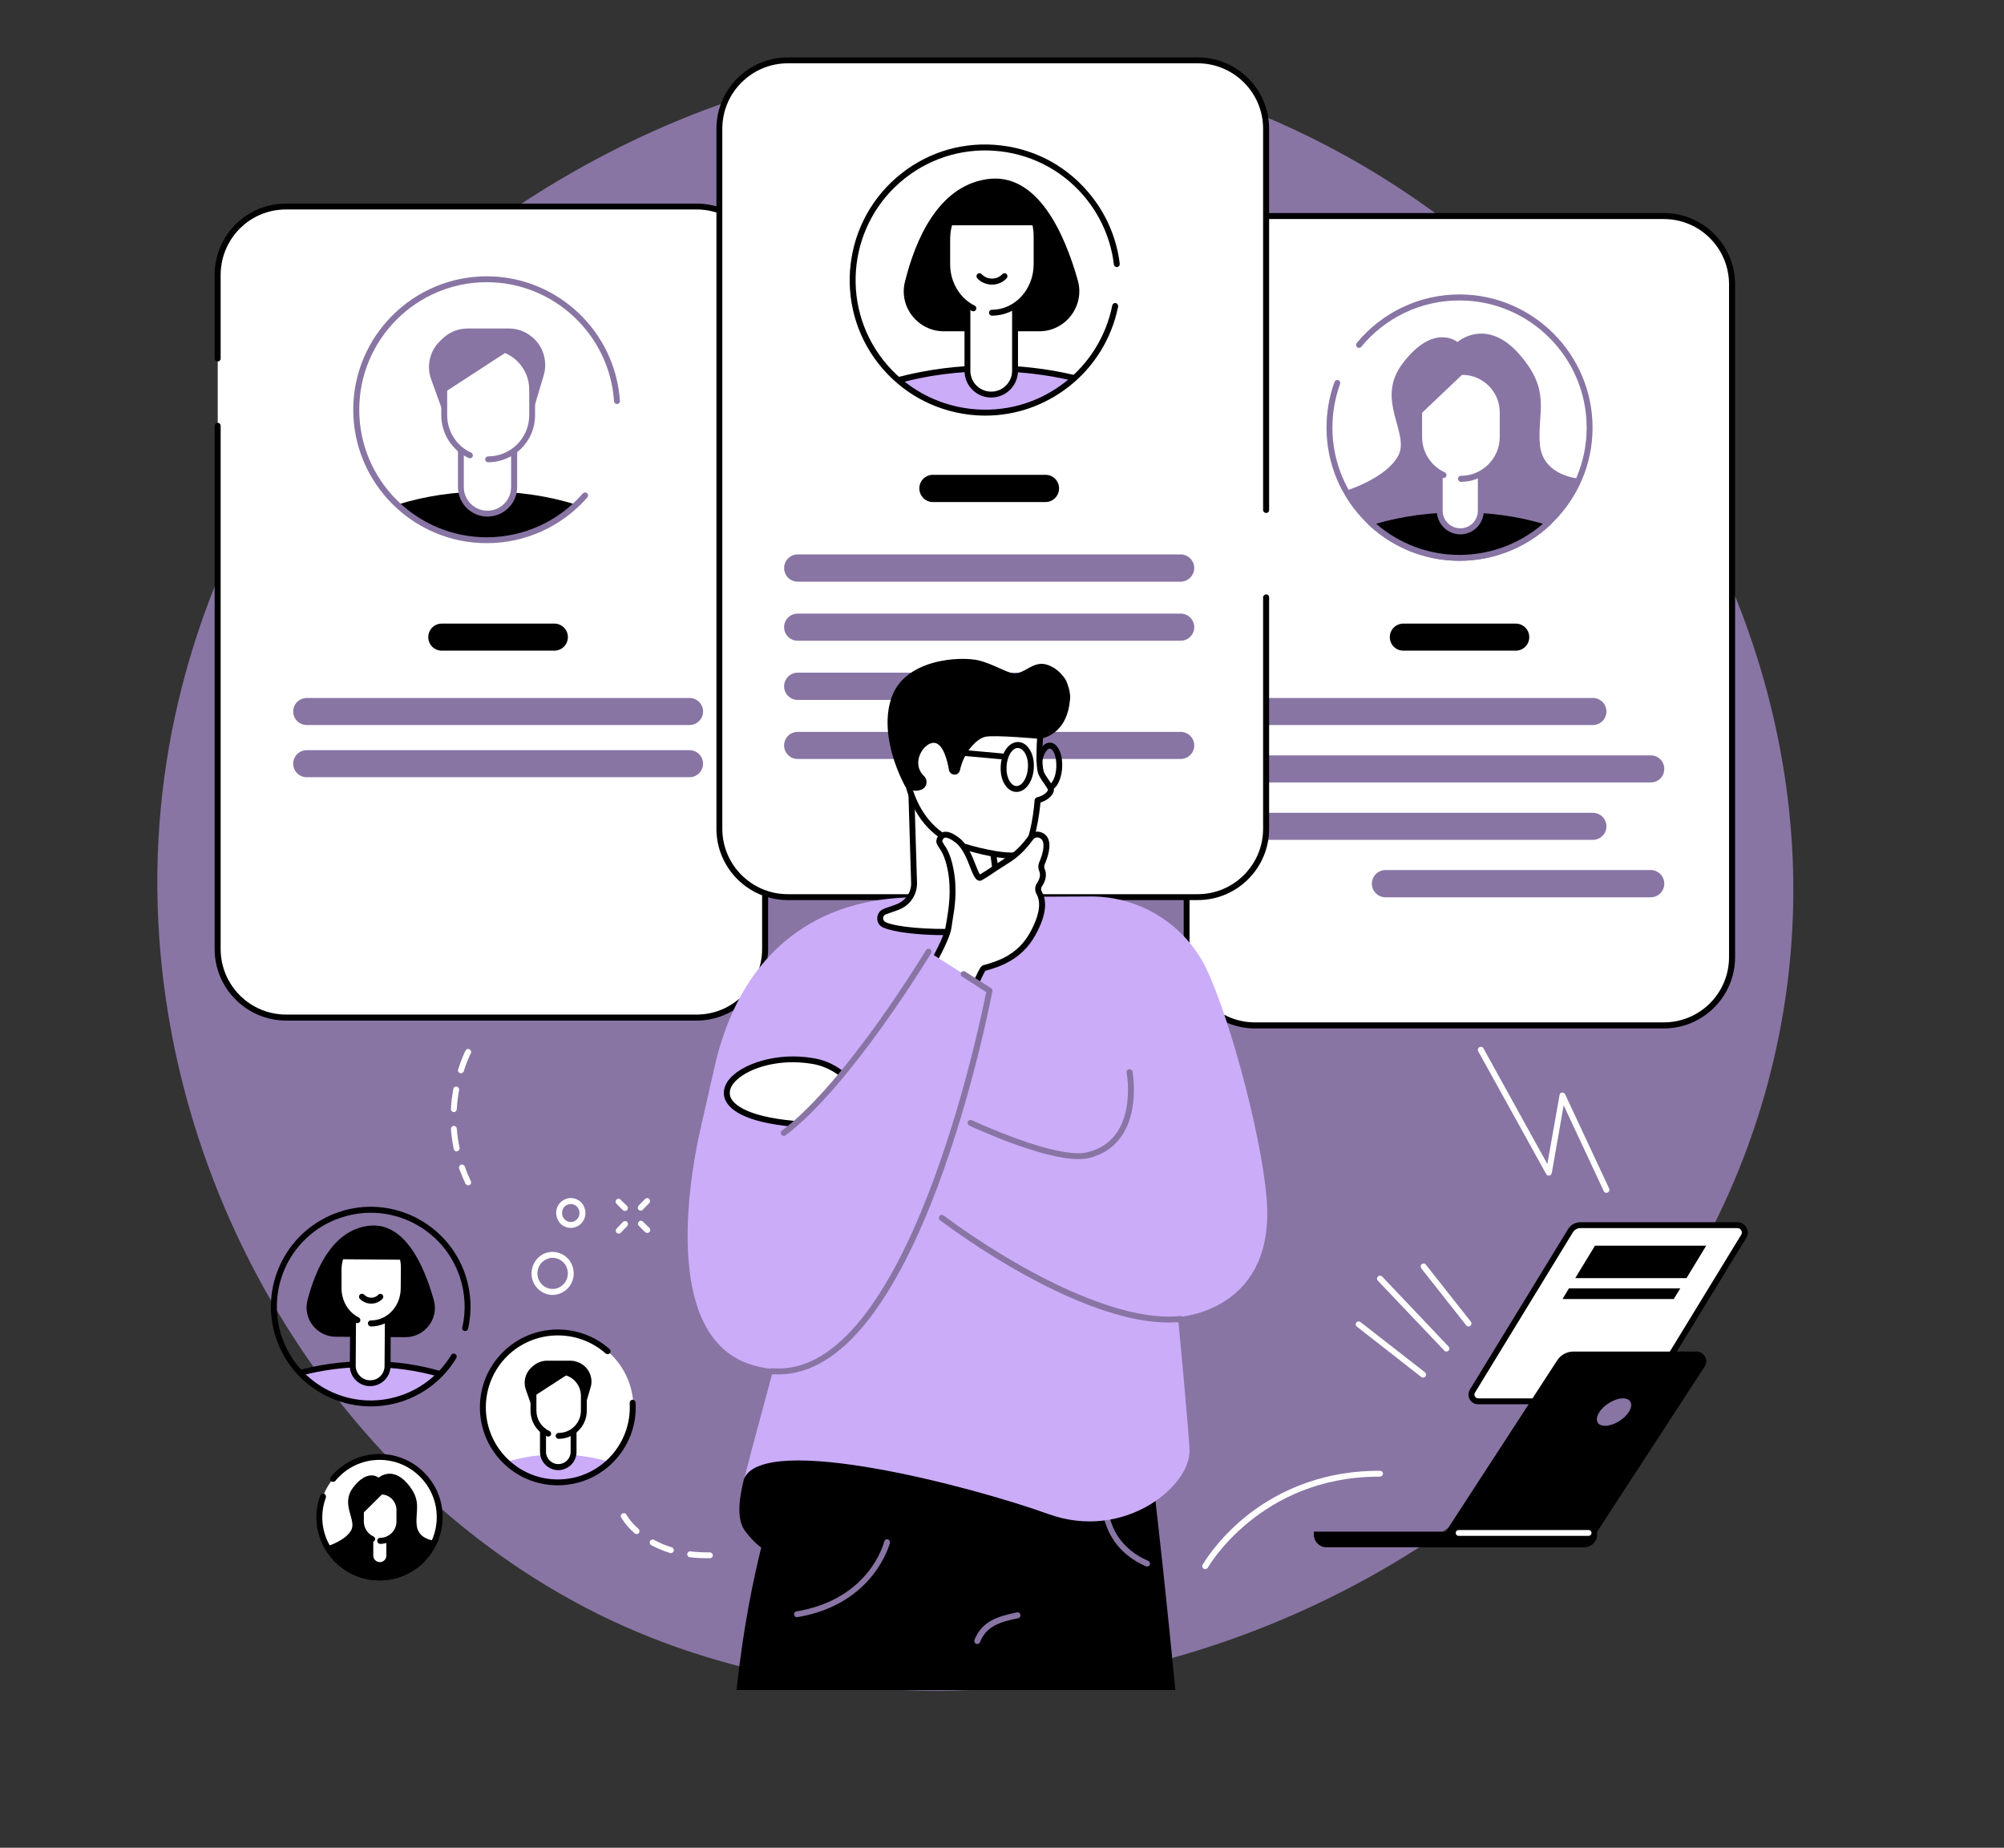 <svg xmlns="http://www.w3.org/2000/svg" xmlns:xlink="http://www.w3.org/1999/xlink" width="64" zoomAndPan="magnify" viewBox="0 0 48 44.25" height="59" preserveAspectRatio="xMidYMid meet" version="1.0"><rect x="0" y="0" width="48" height="44.25" fill="#333333" stroke="none"/><defs><clipPath id="ff3d7bdcbc"><path d="M 3.512 1 L 43 1 L 43 41 L 3.512 41 Z M 3.512 1 " clip-rule="nonzero"/></clipPath><clipPath id="0c4d6af720"><path d="M 7.023 32.656 L 10.68 32.656 L 10.68 33.621 L 7.023 33.621 Z M 7.023 32.656 " clip-rule="nonzero"/></clipPath><clipPath id="190e708efe"><path d="M 8.891 33.598 C 7.605 33.598 6.566 32.559 6.566 31.273 C 6.566 29.992 7.605 28.953 8.891 28.953 C 10.172 28.953 11.215 29.992 11.215 31.273 C 11.215 32.559 10.172 33.598 8.891 33.598 Z M 8.891 33.598 " clip-rule="nonzero"/></clipPath><clipPath id="ab7143b4cd"><path d="M 6.895 32.594 L 10.805 32.594 L 10.805 33.621 L 6.895 33.621 Z M 6.895 32.594 " clip-rule="nonzero"/></clipPath><clipPath id="c832dab299"><path d="M 8.891 33.598 C 7.605 33.598 6.566 32.559 6.566 31.273 C 6.566 29.992 7.605 28.953 8.891 28.953 C 10.172 28.953 11.215 29.992 11.215 31.273 C 11.215 32.559 10.172 33.598 8.891 33.598 Z M 8.891 33.598 " clip-rule="nonzero"/></clipPath><clipPath id="c3678485fa"><path d="M 7.344 29.344 L 10.422 29.344 L 10.422 32.039 L 7.344 32.039 Z M 7.344 29.344 " clip-rule="nonzero"/></clipPath><clipPath id="b54c17a22d"><path d="M 8.891 33.598 C 7.605 33.598 6.566 32.559 6.566 31.273 C 6.566 29.992 7.605 28.953 8.891 28.953 C 10.172 28.953 11.215 29.992 11.215 31.273 C 11.215 32.559 10.172 33.598 8.891 33.598 Z M 8.891 33.598 " clip-rule="nonzero"/></clipPath><clipPath id="b2ecf7e51d"><path d="M 8.09 30.156 L 9.672 30.156 L 9.672 33.129 L 8.09 33.129 Z M 8.09 30.156 " clip-rule="nonzero"/></clipPath><clipPath id="51991477a2"><path d="M 8.891 33.598 C 7.605 33.598 6.566 32.559 6.566 31.273 C 6.566 29.992 7.605 28.953 8.891 28.953 C 10.172 28.953 11.215 29.992 11.215 31.273 C 11.215 32.559 10.172 33.598 8.891 33.598 Z M 8.891 33.598 " clip-rule="nonzero"/></clipPath><clipPath id="38bdeca111"><path d="M 8.371 31.504 L 9.375 31.504 L 9.375 33.215 L 8.371 33.215 Z M 8.371 31.504 " clip-rule="nonzero"/></clipPath><clipPath id="4f7aab3df1"><path d="M 8.891 33.598 C 7.605 33.598 6.566 32.559 6.566 31.273 C 6.566 29.992 7.605 28.953 8.891 28.953 C 10.172 28.953 11.215 29.992 11.215 31.273 C 11.215 32.559 10.172 33.598 8.891 33.598 Z M 8.891 33.598 " clip-rule="nonzero"/></clipPath><clipPath id="f90aa07d32"><path d="M 8.582 30.969 L 9.18 30.969 L 9.18 31.227 L 8.582 31.227 Z M 8.582 30.969 " clip-rule="nonzero"/></clipPath><clipPath id="41fbda04e1"><path d="M 8.891 33.598 C 7.605 33.598 6.566 32.559 6.566 31.273 C 6.566 29.992 7.605 28.953 8.891 28.953 C 10.172 28.953 11.215 29.992 11.215 31.273 C 11.215 32.559 10.172 33.598 8.891 33.598 Z M 8.891 33.598 " clip-rule="nonzero"/></clipPath><clipPath id="735abd4cbd"><path d="M 8.027 29.453 L 9.758 29.453 L 9.758 31.781 L 8.027 31.781 Z M 8.027 29.453 " clip-rule="nonzero"/></clipPath><clipPath id="f825c43acc"><path d="M 8.891 33.598 C 7.605 33.598 6.566 32.559 6.566 31.273 C 6.566 29.992 7.605 28.953 8.891 28.953 C 10.172 28.953 11.215 29.992 11.215 31.273 C 11.215 32.559 10.172 33.598 8.891 33.598 Z M 8.891 33.598 " clip-rule="nonzero"/></clipPath></defs><g clip-path="url(#ff3d7bdcbc)"><path fill="#8875a4" d="M 26.57 1.676 C 17.484 0 10.562 6.262 10.051 6.738 C 9.238 7.5 3.512 13.031 3.777 21.707 C 4.012 29.355 8.797 36.531 15.598 39.219 C 26.469 43.512 40.656 36.539 42.711 24.242 C 44.48 13.664 36.34 3.473 26.57 1.676 " fill-opacity="1" fill-rule="nonzero"/></g><path fill="#ffffff" d="M 5.215 22.727 C 5.215 23.633 5.949 24.367 6.855 24.367 L 16.684 24.367 C 17.59 24.367 18.324 23.633 18.324 22.727 L 18.324 6.586 C 18.324 5.68 17.59 4.945 16.684 4.945 C 16.684 4.945 6.723 4.949 6.66 4.957 C 5.848 5.051 5.215 5.742 5.215 6.586 L 5.215 22.727 " fill-opacity="1" fill-rule="nonzero"/><path fill="#000000" d="M 16.684 24.441 L 6.855 24.441 C 5.91 24.441 5.141 23.672 5.141 22.727 L 5.141 10.195 C 5.141 10.156 5.176 10.125 5.215 10.125 C 5.254 10.125 5.285 10.156 5.285 10.195 L 5.285 22.727 C 5.285 23.594 5.988 24.297 6.855 24.297 L 16.684 24.297 C 17.551 24.297 18.254 23.594 18.254 22.727 L 18.254 6.586 C 18.254 5.719 17.551 5.016 16.684 5.016 L 6.855 5.016 C 6.793 5.016 6.73 5.02 6.668 5.027 C 5.879 5.117 5.285 5.789 5.285 6.586 L 5.285 8.586 C 5.285 8.625 5.254 8.656 5.215 8.656 C 5.176 8.656 5.141 8.625 5.141 8.586 L 5.141 6.586 C 5.141 5.715 5.793 4.984 6.652 4.887 C 6.719 4.879 6.785 4.875 6.855 4.875 L 16.684 4.875 C 17.629 4.875 18.398 5.641 18.398 6.586 L 18.398 22.727 C 18.398 23.672 17.629 24.441 16.684 24.441 " fill-opacity="1" fill-rule="nonzero"/><path fill="#000000" d="M 13.277 15.582 L 10.582 15.582 C 10.402 15.582 10.258 15.438 10.258 15.258 C 10.258 15.078 10.402 14.934 10.582 14.934 L 13.277 14.934 C 13.457 14.934 13.602 15.078 13.602 15.258 C 13.602 15.438 13.457 15.582 13.277 15.582 " fill-opacity="1" fill-rule="nonzero"/><path fill="#8875a4" d="M 16.516 17.363 L 7.348 17.363 C 7.168 17.363 7.023 17.219 7.023 17.039 C 7.023 16.859 7.168 16.715 7.348 16.715 L 16.516 16.715 C 16.691 16.715 16.84 16.859 16.84 17.039 C 16.84 17.219 16.691 17.363 16.516 17.363 " fill-opacity="1" fill-rule="nonzero"/><path fill="#8875a4" d="M 16.516 18.613 L 7.348 18.613 C 7.168 18.613 7.023 18.469 7.023 18.289 C 7.023 18.109 7.168 17.965 7.348 17.965 L 16.516 17.965 C 16.691 17.965 16.84 18.109 16.84 18.289 C 16.84 18.469 16.691 18.613 16.516 18.613 " fill-opacity="1" fill-rule="nonzero"/><path fill="#000000" d="M 9.516 12.086 C 10.074 12.613 10.828 12.938 11.66 12.938 C 12.488 12.938 13.242 12.613 13.801 12.086 C 13.156 11.883 12.426 11.77 11.66 11.77 C 10.891 11.77 10.16 11.883 9.516 12.086 " fill-opacity="1" fill-rule="nonzero"/><path fill="#8875a4" d="M 12.73 9.973 L 13.023 8.988 C 13.133 8.617 12.984 8.215 12.66 8.008 C 12.52 7.914 12.355 7.867 12.188 7.867 L 11.203 7.867 C 10.98 7.867 10.77 7.949 10.609 8.102 L 10.555 8.152 C 10.297 8.391 10.207 8.758 10.328 9.086 L 10.652 9.984 L 12.73 9.973 " fill-opacity="1" fill-rule="nonzero"/><path fill="#ffffff" d="M 11.727 8.328 L 10.637 8.328 L 10.637 9.945 C 10.637 10.281 10.777 10.578 11.062 10.77 L 11.062 11.664 C 11.062 12.016 11.348 12.301 11.699 12.301 C 12.051 12.301 12.336 12.016 12.336 11.664 L 12.336 10.797 C 12.57 10.605 12.762 10.297 12.762 9.945 L 12.762 9.328 C 12.762 8.766 12.289 8.328 11.727 8.328 " fill-opacity="1" fill-rule="nonzero"/><path fill="#8875a4" d="M 11.676 12.371 C 11.285 12.371 10.969 12.055 10.969 11.664 L 10.969 10.781 C 10.969 10.742 11 10.711 11.039 10.711 C 11.078 10.711 11.109 10.742 11.109 10.781 L 11.109 11.664 C 11.109 11.977 11.363 12.23 11.676 12.23 C 11.988 12.23 12.242 11.977 12.242 11.664 L 12.242 10.816 C 12.242 10.777 12.277 10.746 12.316 10.746 C 12.355 10.746 12.387 10.777 12.387 10.816 L 12.387 11.664 C 12.387 12.055 12.066 12.371 11.676 12.371 " fill-opacity="1" fill-rule="nonzero"/><path fill="#8875a4" d="M 11.691 11.07 C 11.652 11.07 11.621 11.039 11.621 11 C 11.621 10.961 11.652 10.93 11.691 10.93 C 12.234 10.93 12.676 10.488 12.676 9.945 L 12.676 9.328 C 12.676 8.805 12.25 8.379 11.727 8.379 L 10.711 8.379 L 10.711 9.945 C 10.711 10.332 10.938 10.684 11.285 10.84 C 11.32 10.855 11.336 10.898 11.32 10.934 C 11.305 10.969 11.262 10.984 11.227 10.969 C 10.828 10.789 10.57 10.387 10.57 9.945 L 10.57 8.309 C 10.57 8.27 10.602 8.238 10.641 8.238 L 11.727 8.238 C 12.328 8.238 12.816 8.727 12.816 9.328 L 12.816 9.945 C 12.816 10.566 12.312 11.07 11.691 11.07 " fill-opacity="1" fill-rule="nonzero"/><path fill="#8875a4" d="M 12.379 8.27 L 10.68 9.375 L 10.68 8.309 C 10.68 8.309 12.379 8.297 12.379 8.27 " fill-opacity="1" fill-rule="nonzero"/><path fill="#8875a4" d="M 11.66 13.008 C 9.895 13.008 8.461 11.574 8.461 9.812 C 8.461 8.051 9.895 6.617 11.66 6.617 C 13.336 6.617 14.738 7.926 14.848 9.602 C 14.852 9.641 14.82 9.672 14.781 9.676 C 14.742 9.676 14.711 9.648 14.707 9.609 C 14.602 8.012 13.262 6.758 11.66 6.758 C 9.973 6.758 8.605 8.129 8.605 9.812 C 8.605 11.496 9.973 12.867 11.66 12.867 C 12.543 12.867 13.383 12.484 13.961 11.816 C 13.988 11.789 14.031 11.785 14.062 11.812 C 14.09 11.836 14.094 11.883 14.07 11.91 C 13.461 12.609 12.582 13.008 11.66 13.008 " fill-opacity="1" fill-rule="nonzero"/><path fill="#ffffff" d="M 39.852 24.559 L 30.059 24.559 C 29.152 24.559 28.422 23.824 28.422 22.922 L 28.422 6.809 C 28.422 5.906 29.152 5.172 30.059 5.172 L 39.852 5.172 C 40.754 5.172 41.484 5.906 41.484 6.809 L 41.484 22.922 C 41.484 23.824 40.754 24.559 39.852 24.559 " fill-opacity="1" fill-rule="nonzero"/><path fill="#000000" d="M 30.059 5.246 C 29.195 5.246 28.492 5.945 28.492 6.809 L 28.492 22.922 C 28.492 23.785 29.195 24.484 30.059 24.484 L 39.852 24.484 C 40.715 24.484 41.414 23.785 41.414 22.922 L 41.414 6.809 C 41.414 5.945 40.715 5.246 39.852 5.246 Z M 39.852 24.629 L 30.059 24.629 C 29.117 24.629 28.352 23.863 28.352 22.922 L 28.352 6.809 C 28.352 5.867 29.117 5.102 30.059 5.102 L 39.852 5.102 C 40.793 5.102 41.559 5.867 41.559 6.809 L 41.559 22.922 C 41.559 23.863 40.793 24.629 39.852 24.629 " fill-opacity="1" fill-rule="nonzero"/><path fill="#ffffff" d="M 31.844 10.242 C 31.844 8.52 33.238 7.121 34.957 7.121 C 36.68 7.121 38.074 8.52 38.074 10.242 C 38.074 11.965 36.68 13.359 34.957 13.359 C 33.238 13.359 31.844 11.965 31.844 10.242 " fill-opacity="1" fill-rule="nonzero"/><path fill="#8875a4" d="M 34.957 13.43 C 33.203 13.43 31.773 12 31.773 10.242 C 31.773 9.867 31.836 9.496 31.965 9.148 C 31.977 9.109 32.02 9.09 32.055 9.105 C 32.09 9.117 32.109 9.16 32.098 9.195 C 31.977 9.531 31.914 9.883 31.914 10.242 C 31.914 11.922 33.281 13.289 34.957 13.289 C 36.637 13.289 38.004 11.922 38.004 10.242 C 38.004 8.562 36.637 7.195 34.957 7.195 C 34.043 7.195 33.188 7.598 32.605 8.305 C 32.582 8.336 32.535 8.34 32.508 8.316 C 32.477 8.293 32.473 8.246 32.496 8.215 C 33.105 7.477 34.004 7.051 34.957 7.051 C 36.715 7.051 38.145 8.484 38.145 10.242 C 38.145 12 36.715 13.43 34.957 13.43 " fill-opacity="1" fill-rule="nonzero"/><path fill="#8875a4" d="M 34.91 8.191 C 34.91 8.191 34.34 7.715 33.594 8.707 C 32.93 9.582 33.777 10.367 33.492 10.91 C 33.207 11.453 32.246 11.75 32.246 11.75 C 32.246 11.75 32.555 12.371 32.938 12.645 L 37.004 12.645 C 37.004 12.645 37.848 11.727 37.848 11.465 C 37.848 11.465 36.945 11.418 36.883 10.637 C 36.82 9.859 37.164 9.371 36.395 8.488 C 35.598 7.578 34.91 8.191 34.91 8.191 " fill-opacity="1" fill-rule="nonzero"/><path fill="#000000" d="M 32.82 12.512 C 33.379 13.035 34.129 13.359 34.957 13.359 C 35.785 13.359 36.539 13.035 37.098 12.512 C 36.449 12.309 35.727 12.195 34.957 12.195 C 34.191 12.195 33.465 12.309 32.82 12.512 " fill-opacity="1" fill-rule="nonzero"/><path fill="#8875a4" d="M 32.961 12.543 C 33.516 13.023 34.219 13.289 34.957 13.289 C 35.695 13.289 36.402 13.023 36.957 12.543 C 36.328 12.359 35.656 12.27 34.957 12.27 C 34.262 12.27 33.59 12.359 32.961 12.543 Z M 34.957 13.43 C 34.145 13.43 33.367 13.121 32.773 12.562 C 32.754 12.543 32.746 12.52 32.754 12.492 C 32.758 12.469 32.777 12.449 32.801 12.441 C 33.477 12.234 34.203 12.125 34.957 12.125 C 35.715 12.125 36.441 12.234 37.117 12.441 C 37.141 12.449 37.16 12.469 37.164 12.492 C 37.172 12.52 37.164 12.543 37.145 12.562 C 36.551 13.121 35.773 13.43 34.957 13.43 " fill-opacity="1" fill-rule="nonzero"/><path fill="#ffffff" d="M 34.977 12.723 C 34.707 12.723 34.484 12.504 34.484 12.23 L 34.484 9.723 L 35.469 9.723 L 35.469 12.23 C 35.469 12.504 35.25 12.723 34.977 12.723 " fill-opacity="1" fill-rule="nonzero"/><path fill="#8875a4" d="M 34.555 9.793 L 34.555 12.23 C 34.555 12.465 34.746 12.652 34.977 12.652 C 35.211 12.652 35.398 12.465 35.398 12.23 L 35.398 9.793 Z M 34.977 12.797 C 34.668 12.797 34.414 12.543 34.414 12.23 L 34.414 9.723 C 34.414 9.684 34.445 9.652 34.484 9.652 L 35.469 9.652 C 35.508 9.652 35.539 9.684 35.539 9.723 L 35.539 12.23 C 35.539 12.543 35.289 12.797 34.977 12.797 " fill-opacity="1" fill-rule="nonzero"/><path fill="#ffffff" d="M 34.992 11.465 C 35.547 11.465 35.992 11.02 35.992 10.465 L 35.992 9.875 C 35.992 9.34 35.559 8.906 35.023 8.906 L 33.988 8.906 L 33.988 10.465 C 33.988 10.871 34.23 11.219 34.578 11.379 L 34.992 11.465 " fill-opacity="1" fill-rule="nonzero"/><path fill="#8875a4" d="M 34.992 11.539 C 34.953 11.539 34.922 11.504 34.922 11.465 C 34.922 11.426 34.953 11.395 34.992 11.395 C 35.504 11.395 35.922 10.977 35.922 10.465 L 35.922 9.875 C 35.922 9.379 35.52 8.977 35.023 8.977 L 34.062 8.977 L 34.062 10.465 C 34.062 10.828 34.273 11.16 34.605 11.312 C 34.641 11.328 34.656 11.371 34.641 11.406 C 34.625 11.441 34.582 11.457 34.547 11.441 C 34.164 11.27 33.918 10.883 33.918 10.465 L 33.918 8.906 C 33.918 8.867 33.949 8.836 33.988 8.836 L 35.023 8.836 C 35.598 8.836 36.062 9.301 36.062 9.875 L 36.062 10.465 C 36.062 11.055 35.582 11.539 34.992 11.539 " fill-opacity="1" fill-rule="nonzero"/><path fill="#8875a4" d="M 35.055 8.941 L 34.027 9.918 L 34.027 8.906 C 34.027 8.906 35.055 8.965 35.055 8.941 " fill-opacity="1" fill-rule="nonzero"/><path fill="#8875a4" d="M 38.152 17.363 L 30.379 17.363 C 30.199 17.363 30.055 17.219 30.055 17.039 C 30.055 16.859 30.199 16.715 30.379 16.715 L 38.152 16.715 C 38.332 16.715 38.477 16.859 38.477 17.039 C 38.477 17.219 38.332 17.363 38.152 17.363 " fill-opacity="1" fill-rule="nonzero"/><path fill="#8875a4" d="M 39.539 18.738 L 30.379 18.738 C 30.199 18.738 30.055 18.594 30.055 18.414 C 30.055 18.234 30.199 18.09 30.379 18.09 L 39.539 18.09 C 39.719 18.09 39.863 18.234 39.863 18.414 C 39.863 18.594 39.719 18.738 39.539 18.738 " fill-opacity="1" fill-rule="nonzero"/><path fill="#8875a4" d="M 38.152 20.113 L 30.379 20.113 C 30.199 20.113 30.055 19.969 30.055 19.789 C 30.055 19.609 30.199 19.465 30.379 19.465 L 38.152 19.465 C 38.332 19.465 38.477 19.609 38.477 19.789 C 38.477 19.969 38.332 20.113 38.152 20.113 " fill-opacity="1" fill-rule="nonzero"/><path fill="#8875a4" d="M 39.539 21.488 L 33.184 21.488 C 33.004 21.488 32.859 21.34 32.859 21.164 C 32.859 20.984 33.004 20.836 33.184 20.836 L 39.539 20.836 C 39.719 20.836 39.863 20.984 39.863 21.164 C 39.863 21.34 39.719 21.488 39.539 21.488 " fill-opacity="1" fill-rule="nonzero"/><path fill="#000000" d="M 36.305 15.582 L 33.613 15.582 C 33.434 15.582 33.289 15.438 33.289 15.258 C 33.289 15.078 33.434 14.934 33.613 14.934 L 36.305 14.934 C 36.484 14.934 36.629 15.078 36.629 15.258 C 36.629 15.438 36.484 15.582 36.305 15.582 " fill-opacity="1" fill-rule="nonzero"/><path fill="#ffffff" d="M 30.328 19.848 C 30.328 20.754 29.594 21.484 28.688 21.484 L 18.871 21.484 C 17.965 21.484 17.23 20.754 17.23 19.848 L 17.23 3.082 C 17.23 2.176 17.965 1.445 18.871 1.445 L 28.688 1.445 C 29.594 1.445 30.328 2.176 30.328 3.082 L 30.328 19.848 " fill-opacity="1" fill-rule="nonzero"/><path fill="#000000" d="M 28.688 21.555 L 18.871 21.555 C 17.926 21.555 17.16 20.789 17.16 19.848 L 17.16 3.082 C 17.16 2.141 17.926 1.375 18.871 1.375 L 28.688 1.375 C 29.633 1.375 30.398 2.141 30.398 3.082 L 30.398 12.215 C 30.398 12.254 30.367 12.285 30.328 12.285 C 30.289 12.285 30.254 12.254 30.254 12.215 L 30.254 3.082 C 30.254 2.219 29.551 1.516 28.688 1.516 L 18.871 1.516 C 18.004 1.516 17.301 2.219 17.301 3.082 L 17.301 19.848 C 17.301 20.711 18.004 21.414 18.871 21.414 L 28.688 21.414 C 29.551 21.414 30.254 20.711 30.254 19.848 L 30.254 14.305 C 30.254 14.266 30.289 14.234 30.328 14.234 C 30.367 14.234 30.398 14.266 30.398 14.305 L 30.398 19.848 C 30.398 20.789 29.633 21.555 28.688 21.555 " fill-opacity="1" fill-rule="nonzero"/><path fill="#000000" d="M 25.043 12.023 L 22.344 12.023 C 22.164 12.023 22.02 11.875 22.02 11.695 C 22.02 11.516 22.164 11.371 22.344 11.371 L 25.043 11.371 C 25.223 11.371 25.367 11.516 25.367 11.695 C 25.367 11.875 25.223 12.023 25.043 12.023 " fill-opacity="1" fill-rule="nonzero"/><path fill="#8875a4" d="M 28.281 13.93 L 19.105 13.93 C 18.926 13.93 18.781 13.781 18.781 13.602 C 18.781 13.426 18.926 13.277 19.105 13.277 L 28.281 13.277 C 28.457 13.277 28.605 13.426 28.605 13.602 C 28.605 13.781 28.457 13.93 28.281 13.93 " fill-opacity="1" fill-rule="nonzero"/><path fill="#8875a4" d="M 28.281 15.344 L 19.105 15.344 C 18.926 15.344 18.781 15.199 18.781 15.02 C 18.781 14.84 18.926 14.695 19.105 14.695 L 28.281 14.695 C 28.457 14.695 28.605 14.84 28.605 15.02 C 28.605 15.199 28.457 15.344 28.281 15.344 " fill-opacity="1" fill-rule="nonzero"/><path fill="#8875a4" d="M 25.246 16.762 L 19.105 16.762 C 18.926 16.762 18.781 16.613 18.781 16.438 C 18.781 16.258 18.926 16.109 19.105 16.109 L 25.246 16.109 C 25.426 16.109 25.57 16.258 25.57 16.438 C 25.57 16.613 25.426 16.762 25.246 16.762 " fill-opacity="1" fill-rule="nonzero"/><path fill="#8875a4" d="M 28.281 18.176 L 19.105 18.176 C 18.926 18.176 18.781 18.031 18.781 17.852 C 18.781 17.672 18.926 17.527 19.105 17.527 L 28.281 17.527 C 28.457 17.527 28.605 17.672 28.605 17.852 C 28.605 18.031 28.457 18.176 28.281 18.176 " fill-opacity="1" fill-rule="nonzero"/><path fill="#000000" d="M 22.609 7.934 C 21.988 7.934 21.523 7.352 21.676 6.746 C 21.922 5.754 22.461 4.473 23.625 4.293 C 24.84 4.102 25.496 5.582 25.816 6.715 C 25.988 7.324 25.527 7.934 24.891 7.934 L 22.609 7.934 " fill-opacity="1" fill-rule="nonzero"/><path fill="#cbacf9" d="M 23.582 9.891 C 24.48 9.867 25.078 9.676 25.727 9.062 C 24.977 8.832 24.609 8.82 23.719 8.82 C 22.832 8.82 22.293 8.867 21.543 9.098 C 21.543 9.098 22.391 9.918 23.582 9.891 " fill-opacity="1" fill-rule="nonzero"/><path fill="#000000" d="M 21.527 9.172 C 21.496 9.172 21.469 9.152 21.457 9.121 C 21.449 9.082 21.473 9.043 21.508 9.031 C 22.211 8.848 22.953 8.75 23.719 8.75 C 24.41 8.75 25.086 8.828 25.727 8.98 C 25.762 8.988 25.785 9.027 25.777 9.066 C 25.77 9.105 25.73 9.129 25.691 9.117 C 25.062 8.969 24.398 8.891 23.719 8.891 C 22.965 8.891 22.234 8.984 21.547 9.172 C 21.539 9.172 21.531 9.172 21.527 9.172 " fill-opacity="1" fill-rule="nonzero"/><path fill="#ffffff" d="M 23.742 9.449 C 23.426 9.449 23.172 9.195 23.172 8.879 L 23.172 5.469 L 24.312 5.469 L 24.312 8.879 C 24.312 9.195 24.055 9.449 23.742 9.449 " fill-opacity="1" fill-rule="nonzero"/><path fill="#000000" d="M 23.242 5.539 L 23.242 8.879 C 23.242 9.156 23.465 9.379 23.742 9.379 C 24.016 9.379 24.242 9.156 24.242 8.879 L 24.242 5.539 Z M 23.742 9.52 C 23.387 9.52 23.102 9.234 23.102 8.879 L 23.102 5.469 C 23.102 5.43 23.133 5.398 23.172 5.398 L 24.312 5.398 C 24.352 5.398 24.383 5.43 24.383 5.469 L 24.383 8.879 C 24.383 9.234 24.094 9.52 23.742 9.52 " fill-opacity="1" fill-rule="nonzero"/><path fill="#ffffff" d="M 23.316 7.383 C 22.945 7.203 22.688 6.797 22.688 6.328 L 22.688 5.723 C 22.688 5.059 23.184 4.52 23.793 4.52 C 24.363 4.52 24.828 5.023 24.828 5.645 L 24.828 6.328 C 24.828 6.969 24.348 7.488 23.758 7.488 L 23.316 7.383 " fill-opacity="1" fill-rule="nonzero"/><path fill="#000000" d="M 23.758 7.559 C 23.719 7.559 23.688 7.527 23.688 7.488 C 23.688 7.449 23.719 7.418 23.758 7.418 C 24.309 7.418 24.758 6.93 24.758 6.328 L 24.758 5.645 C 24.758 5.062 24.324 4.594 23.793 4.594 C 23.223 4.594 22.758 5.098 22.758 5.723 L 22.758 6.328 C 22.758 6.754 22.988 7.145 23.348 7.32 C 23.383 7.34 23.395 7.383 23.379 7.414 C 23.363 7.449 23.32 7.465 23.285 7.449 C 22.879 7.246 22.617 6.809 22.617 6.328 L 22.617 5.723 C 22.617 5.02 23.145 4.449 23.793 4.449 C 24.402 4.449 24.898 4.984 24.898 5.645 L 24.898 6.328 C 24.898 7.008 24.387 7.559 23.758 7.559 " fill-opacity="1" fill-rule="nonzero"/><path fill="#000000" d="M 22.68 5.395 L 24.902 5.395 C 24.902 5.395 24.859 4.957 24.461 4.664 C 24.121 4.414 23.672 4.391 23.289 4.562 C 23.027 4.68 22.758 4.891 22.711 5.266 L 22.68 5.395 " fill-opacity="1" fill-rule="nonzero"/><path fill="#000000" d="M 23.762 6.816 C 23.625 6.816 23.5 6.762 23.406 6.664 C 23.383 6.633 23.383 6.59 23.41 6.562 C 23.441 6.535 23.484 6.535 23.512 6.566 C 23.578 6.633 23.664 6.672 23.762 6.672 C 23.855 6.672 23.945 6.633 24.008 6.566 C 24.035 6.535 24.082 6.535 24.109 6.562 C 24.137 6.59 24.137 6.633 24.113 6.664 C 24.02 6.762 23.895 6.816 23.762 6.816 " fill-opacity="1" fill-rule="nonzero"/><path fill="#000000" d="M 23.605 9.953 C 23.473 9.953 23.34 9.945 23.211 9.93 C 22.348 9.824 21.582 9.395 21.043 8.711 C 19.938 7.305 20.184 5.258 21.594 4.152 C 22.273 3.617 23.125 3.379 23.984 3.484 C 24.844 3.586 25.613 4.02 26.148 4.703 C 26.516 5.168 26.75 5.73 26.82 6.316 C 26.824 6.355 26.797 6.391 26.758 6.395 C 26.719 6.402 26.684 6.371 26.68 6.336 C 26.613 5.77 26.391 5.238 26.039 4.789 C 25.527 4.137 24.789 3.723 23.969 3.625 C 23.145 3.527 22.332 3.754 21.68 4.266 C 20.332 5.324 20.098 7.277 21.156 8.625 C 21.668 9.277 22.402 9.688 23.227 9.789 C 24.051 9.887 24.863 9.66 25.516 9.148 C 26.098 8.691 26.496 8.039 26.641 7.316 C 26.648 7.277 26.688 7.25 26.723 7.258 C 26.762 7.266 26.789 7.305 26.781 7.344 C 26.629 8.102 26.211 8.781 25.602 9.258 C 25.023 9.711 24.328 9.953 23.605 9.953 " fill-opacity="1" fill-rule="nonzero"/><path fill="#000000" d="M 23.27 40.473 L 28.152 40.473 C 27.762 36.426 27.383 33.488 27.383 33.488 L 19.801 32.164 L 19.043 34.32 C 18.816 34.977 18.508 35.941 18.215 37.133 C 18.059 37.789 17.82 38.836 17.641 40.473 L 23.27 40.473 " fill-opacity="1" fill-rule="nonzero"/><path fill="#8875a4" d="M 23.406 39.371 C 23.398 39.371 23.391 39.371 23.383 39.367 C 23.344 39.352 23.328 39.312 23.34 39.273 C 23.52 38.82 23.906 38.707 24.359 38.613 C 24.398 38.605 24.434 38.629 24.441 38.668 C 24.449 38.707 24.426 38.746 24.387 38.754 C 23.961 38.84 23.625 38.938 23.473 39.328 C 23.461 39.355 23.438 39.371 23.406 39.371 " fill-opacity="1" fill-rule="nonzero"/><path fill="#8875a4" d="M 19.09 38.73 C 19.055 38.73 19.027 38.703 19.02 38.668 C 19.016 38.633 19.039 38.594 19.078 38.59 C 20.82 38.297 21.164 36.973 21.18 36.914 C 21.188 36.879 21.227 36.855 21.266 36.863 C 21.301 36.875 21.324 36.91 21.316 36.949 C 21.312 36.965 20.938 38.422 19.102 38.727 C 19.098 38.73 19.094 38.73 19.09 38.73 " fill-opacity="1" fill-rule="nonzero"/><path fill="#8875a4" d="M 27.473 37.516 C 27.465 37.516 27.453 37.512 27.445 37.508 C 26.371 37.043 26.398 36.027 26.398 36.02 C 26.402 35.98 26.434 35.949 26.473 35.949 C 26.512 35.949 26.543 35.984 26.539 36.023 C 26.539 36.062 26.52 36.953 27.5 37.379 C 27.539 37.395 27.555 37.438 27.539 37.473 C 27.527 37.5 27.5 37.516 27.473 37.516 " fill-opacity="1" fill-rule="nonzero"/><path fill="#000000" d="M 18 34.777 C 17.82 35.402 17.535 36.262 17.852 36.672 C 18.422 37.422 18.898 37.305 19.605 37.047 C 21.023 36.527 23.281 35.715 23.941 36.168 L 23.969 34.777 L 18 34.777 " fill-opacity="1" fill-rule="nonzero"/><path fill="#cbacf9" d="M 26.117 21.469 C 27.293 21.461 28.367 22.129 28.883 23.176 C 29.477 24.395 30.32 27.578 30.352 28.969 C 30.41 31.398 28.281 31.535 28.219 31.539 C 28.215 31.539 28.215 31.539 28.215 31.543 C 28.223 31.613 28.473 34.254 28.492 34.723 C 28.527 35.578 26.938 36.918 25.109 36.258 C 23.293 35.602 18.328 34.297 17.824 35.406 C 17.82 35.41 17.82 35.41 17.82 35.406 L 19.902 27.68 C 19.902 27.68 19.902 27.676 19.902 27.676 L 18.191 27.762 L 16.797 26.953 L 17.152 25.391 C 17.82 22.723 19.613 21.5 21.926 21.488 L 26.117 21.469 " fill-opacity="1" fill-rule="nonzero"/><path fill="#ffffff" d="M 20.637 27.43 C 20.316 27.371 20.402 27 19.281 26.934 C 16.039 26.738 17.609 25.094 19.465 25.41 C 20.082 25.512 20.324 25.91 20.555 26.012 C 22.496 26.859 21.273 27.547 20.637 27.43 " fill-opacity="1" fill-rule="nonzero"/><path fill="#000000" d="M 18.992 25.438 C 18.336 25.438 17.781 25.672 17.566 25.949 C 17.477 26.066 17.457 26.184 17.504 26.289 C 17.57 26.434 17.875 26.777 19.285 26.863 C 20.062 26.91 20.281 27.098 20.441 27.238 C 20.512 27.301 20.562 27.344 20.648 27.359 C 20.965 27.418 21.441 27.258 21.523 26.992 C 21.605 26.723 21.242 26.387 20.527 26.074 C 20.441 26.039 20.363 25.973 20.27 25.895 C 20.086 25.738 19.852 25.547 19.453 25.477 C 19.297 25.453 19.141 25.438 18.992 25.438 Z M 20.789 27.516 C 20.73 27.516 20.676 27.508 20.621 27.5 C 20.496 27.477 20.426 27.414 20.348 27.344 C 20.203 27.219 20.004 27.047 19.277 27.004 C 17.914 26.922 17.492 26.602 17.375 26.348 C 17.305 26.195 17.332 26.023 17.453 25.863 C 17.746 25.488 18.582 25.188 19.477 25.34 C 19.914 25.41 20.172 25.629 20.359 25.785 C 20.445 25.855 20.52 25.918 20.582 25.945 C 21.609 26.395 21.734 26.785 21.66 27.035 C 21.566 27.332 21.148 27.516 20.789 27.516 " fill-opacity="1" fill-rule="nonzero"/><path fill="#ffffff" d="M 24.715 21.922 C 24.824 21.832 24.766 21.652 24.625 21.637 L 24.402 21.609 C 24.168 21.582 23.973 21.426 23.895 21.207 L 23.531 18.535 L 22.789 18.801 L 21.809 18.316 L 21.895 21.172 C 21.887 21.418 21.727 21.641 21.484 21.727 L 21.199 21.828 C 21.047 21.883 21.039 22.086 21.188 22.152 C 21.773 22.406 24.148 22.406 24.715 21.922 " fill-opacity="1" fill-rule="nonzero"/><path fill="#000000" d="M 24.715 21.922 Z M 21.883 18.43 L 21.965 21.168 C 21.957 21.453 21.781 21.695 21.512 21.793 L 21.223 21.895 C 21.18 21.91 21.152 21.945 21.152 21.988 C 21.152 22.031 21.176 22.066 21.215 22.086 C 21.754 22.32 24.121 22.336 24.668 21.871 C 24.695 21.844 24.707 21.809 24.695 21.773 C 24.688 21.746 24.66 21.711 24.617 21.707 L 24.395 21.68 C 24.133 21.648 23.914 21.477 23.828 21.23 C 23.824 21.227 23.824 21.223 23.824 21.219 L 23.473 18.633 L 22.812 18.867 C 22.797 18.875 22.777 18.871 22.758 18.863 Z M 22.633 22.395 C 21.996 22.395 21.41 22.324 21.16 22.215 C 21.062 22.176 21.008 22.086 21.012 21.984 C 21.016 21.883 21.078 21.797 21.176 21.762 L 21.461 21.66 C 21.676 21.582 21.82 21.391 21.824 21.168 L 21.738 18.316 C 21.738 18.293 21.75 18.27 21.77 18.254 C 21.789 18.242 21.816 18.242 21.84 18.25 L 22.793 18.723 L 23.508 18.469 C 23.527 18.461 23.551 18.465 23.57 18.473 C 23.586 18.484 23.602 18.504 23.602 18.527 L 23.965 21.191 C 24.035 21.383 24.203 21.516 24.414 21.539 L 24.633 21.566 C 24.727 21.578 24.805 21.641 24.832 21.734 C 24.859 21.824 24.832 21.918 24.762 21.977 C 24.414 22.273 23.48 22.395 22.633 22.395 " fill-opacity="1" fill-rule="nonzero"/><path fill="#ffffff" d="M 23.863 16.41 C 25.125 16.875 24.91 17.695 24.91 17.695 C 24.895 17.918 24.883 18.332 24.926 18.48 C 24.961 18.605 25.164 18.836 25.172 18.906 C 25.184 18.973 25.074 19.113 24.855 19.164 C 24.855 19.164 24.77 20.258 24.484 20.438 C 24.195 20.617 23.094 20.273 23.094 20.273 L 22.906 20.199 C 22.309 19.957 21.941 19.457 21.77 18.84 C 21.77 18.84 20.965 15.344 23.863 16.41 " fill-opacity="1" fill-rule="nonzero"/><path fill="#000000" d="M 23.117 20.207 C 23.531 20.336 24.258 20.492 24.445 20.375 C 24.633 20.258 24.754 19.566 24.781 19.16 C 24.785 19.129 24.809 19.102 24.84 19.094 C 25.023 19.051 25.102 18.941 25.102 18.914 C 25.098 18.895 25.047 18.824 25.012 18.77 C 24.945 18.676 24.879 18.578 24.859 18.5 C 24.809 18.32 24.828 17.855 24.84 17.688 C 24.84 17.684 24.84 17.68 24.84 17.676 C 24.848 17.645 25.02 16.914 23.836 16.477 C 23.082 16.199 22.523 16.215 22.176 16.52 C 21.461 17.148 21.832 18.809 21.836 18.824 C 22.02 19.465 22.398 19.918 22.934 20.133 Z M 24.215 20.559 C 23.789 20.559 23.16 20.367 23.07 20.34 C 23.07 20.34 23.066 20.34 23.066 20.336 L 22.879 20.262 C 22.301 20.031 21.895 19.547 21.699 18.859 C 21.684 18.785 21.305 17.098 22.082 16.414 C 22.473 16.07 23.078 16.047 23.887 16.344 C 25.129 16.801 25 17.613 24.98 17.703 C 24.961 17.941 24.957 18.328 24.996 18.461 C 25.008 18.516 25.074 18.613 25.129 18.691 C 25.199 18.793 25.234 18.848 25.242 18.895 C 25.258 19.004 25.133 19.152 24.922 19.219 C 24.898 19.457 24.801 20.32 24.52 20.496 C 24.449 20.539 24.34 20.559 24.215 20.559 " fill-opacity="1" fill-rule="nonzero"/><path fill="#000000" d="M 23.445 15.816 C 23.777 15.898 24.102 16.105 24.273 16.125 C 24.551 16.152 24.75 15.797 25.102 15.926 C 25.41 16.043 25.582 16.305 25.625 16.598 C 25.633 16.648 25.637 16.699 25.629 16.754 C 25.566 17.5 25.098 17.66 24.91 17.695 C 24.91 17.695 23.812 17.594 23.598 17.645 C 23.395 17.691 23.086 18.004 22.992 18.449 C 22.98 18.504 22.93 18.547 22.871 18.551 C 22.805 18.555 22.742 18.508 22.73 18.441 C 22.695 18.23 22.594 17.805 22.375 17.789 C 22.125 17.777 21.805 18.273 22.133 18.586 C 22.234 18.684 22.203 18.859 22.07 18.91 C 21.965 18.953 21.828 18.957 21.684 18.836 C 21.684 18.836 21.031 17.699 21.344 16.734 C 21.652 15.773 23.004 15.711 23.445 15.816 " fill-opacity="1" fill-rule="nonzero"/><path fill="#000000" d="M 25.211 18.895 C 25.191 18.895 25.172 18.887 25.16 18.871 C 25.133 18.844 25.133 18.797 25.164 18.77 C 25.238 18.703 25.293 18.547 25.301 18.371 C 25.305 18.25 25.289 18.129 25.254 18.043 C 25.223 17.973 25.184 17.93 25.148 17.926 C 25.086 17.926 25 18.035 24.965 18.227 C 24.957 18.266 24.922 18.289 24.883 18.281 C 24.844 18.273 24.82 18.238 24.824 18.199 C 24.875 17.941 25.004 17.777 25.156 17.785 C 25.25 17.789 25.328 17.863 25.383 17.988 C 25.43 18.094 25.449 18.234 25.441 18.379 C 25.43 18.59 25.359 18.781 25.258 18.875 C 25.246 18.887 25.227 18.895 25.211 18.895 " fill-opacity="1" fill-rule="nonzero"/><path fill="#000000" d="M 24.109 18.355 C 24.102 18.484 24.125 18.605 24.176 18.695 C 24.203 18.742 24.258 18.82 24.34 18.824 C 24.48 18.832 24.609 18.629 24.621 18.383 C 24.629 18.254 24.605 18.133 24.555 18.043 C 24.527 17.996 24.473 17.918 24.387 17.914 C 24.25 17.902 24.121 18.109 24.109 18.355 Z M 24.348 18.965 C 24.344 18.965 24.34 18.965 24.336 18.965 C 24.223 18.961 24.121 18.887 24.051 18.762 C 23.988 18.648 23.961 18.5 23.969 18.348 C 23.984 18.02 24.164 17.77 24.383 17.77 C 24.387 17.77 24.391 17.77 24.395 17.77 C 24.508 17.777 24.609 17.848 24.676 17.973 C 24.742 18.086 24.77 18.234 24.762 18.387 C 24.746 18.715 24.566 18.965 24.348 18.965 " fill-opacity="1" fill-rule="nonzero"/><path fill="#000000" d="M 24.078 18.191 C 24.074 18.191 24.074 18.191 24.07 18.191 L 22.863 18.082 C 22.824 18.078 22.797 18.043 22.801 18.004 C 22.805 17.965 22.836 17.938 22.875 17.941 L 24.082 18.051 C 24.121 18.051 24.152 18.086 24.148 18.125 C 24.145 18.164 24.113 18.191 24.078 18.191 " fill-opacity="1" fill-rule="nonzero"/><path fill="#ffffff" d="M 22.152 23.398 C 22.152 23.398 22.625 24.133 23.047 24.004 C 23.27 23.938 23.484 23.207 23.574 23.184 C 23.859 23.102 24.398 22.965 24.73 22.371 C 25.039 21.82 24.973 21.523 24.895 21.387 C 24.855 21.324 24.855 21.246 24.898 21.188 C 24.957 21.098 25.016 20.969 24.953 20.832 C 24.934 20.781 24.934 20.727 24.957 20.68 C 25.035 20.496 25.18 20.074 24.898 19.992 C 24.82 19.969 24.738 20 24.691 20.062 C 24.602 20.188 24.414 20.422 24.18 20.57 C 23.852 20.777 23.656 20.922 23.492 21.016 C 23.348 21.094 23.273 20.391 22.934 20.125 C 22.633 19.891 22.531 20.008 22.5 20.117 C 22.469 20.23 22.656 20.273 22.762 20.801 C 22.887 21.414 22.758 21.934 22.719 22.207 C 22.676 22.535 22.152 23.398 22.152 23.398 " fill-opacity="1" fill-rule="nonzero"/><path fill="#000000" d="M 22.238 23.395 C 22.379 23.605 22.738 24.023 23.027 23.938 C 23.133 23.902 23.273 23.602 23.355 23.422 C 23.457 23.207 23.492 23.133 23.555 23.113 L 23.59 23.105 C 23.879 23.02 24.363 22.883 24.668 22.34 C 24.965 21.805 24.898 21.535 24.832 21.422 C 24.781 21.336 24.781 21.23 24.84 21.148 C 24.887 21.074 24.938 20.965 24.891 20.859 C 24.863 20.797 24.863 20.719 24.891 20.652 C 24.988 20.426 25.02 20.234 24.973 20.137 C 24.953 20.098 24.922 20.074 24.879 20.059 C 24.828 20.047 24.777 20.062 24.746 20.105 C 24.652 20.234 24.461 20.473 24.219 20.629 C 24.074 20.719 23.961 20.797 23.855 20.863 C 23.727 20.953 23.621 21.02 23.527 21.074 C 23.496 21.094 23.461 21.098 23.43 21.086 C 23.352 21.055 23.305 20.941 23.238 20.77 C 23.164 20.578 23.059 20.312 22.891 20.18 C 22.723 20.051 22.648 20.055 22.625 20.062 C 22.594 20.074 22.578 20.109 22.57 20.137 C 22.566 20.148 22.578 20.168 22.605 20.215 C 22.668 20.305 22.766 20.453 22.832 20.785 C 22.941 21.312 22.863 21.766 22.812 22.066 C 22.805 22.125 22.797 22.176 22.789 22.219 C 22.75 22.516 22.34 23.223 22.238 23.395 Z M 22.945 24.09 C 22.516 24.09 22.113 23.465 22.094 23.434 C 22.078 23.414 22.078 23.383 22.094 23.359 C 22.098 23.352 22.609 22.504 22.648 22.199 C 22.656 22.152 22.664 22.102 22.676 22.043 C 22.723 21.754 22.797 21.316 22.695 20.812 C 22.633 20.508 22.547 20.379 22.488 20.293 C 22.449 20.23 22.41 20.176 22.434 20.102 C 22.457 20.012 22.508 19.953 22.578 19.93 C 22.684 19.895 22.812 19.941 22.98 20.07 C 23.176 20.223 23.289 20.508 23.371 20.719 C 23.402 20.801 23.445 20.906 23.473 20.941 C 23.559 20.891 23.656 20.828 23.777 20.746 C 23.883 20.68 24 20.602 24.141 20.508 C 24.363 20.367 24.547 20.145 24.633 20.02 C 24.699 19.934 24.812 19.895 24.918 19.926 C 25 19.949 25.066 20 25.102 20.078 C 25.184 20.254 25.102 20.516 25.02 20.707 C 25.008 20.738 25.008 20.773 25.02 20.801 C 25.078 20.934 25.055 21.082 24.957 21.227 C 24.93 21.262 24.93 21.312 24.953 21.352 C 25.055 21.523 25.109 21.844 24.793 22.406 C 24.461 23 23.918 23.156 23.629 23.242 L 23.605 23.246 C 23.578 23.277 23.527 23.391 23.484 23.48 C 23.344 23.785 23.223 24.023 23.066 24.07 C 23.027 24.086 22.984 24.09 22.945 24.09 " fill-opacity="1" fill-rule="nonzero"/><path fill="#cbacf9" d="M 23.703 23.723 L 22.277 22.816 C 22.277 22.816 20.355 25.926 18.898 26.984 C 18.188 27.496 16.812 26.895 16.812 26.895 C 16.812 26.895 15.492 31.969 18.039 32.695 C 22.289 33.906 23.703 23.723 23.703 23.723 " fill-opacity="1" fill-rule="nonzero"/><path fill="#8875a4" d="M 27.984 31.672 C 26.387 31.672 24.148 30.434 22.516 29.223 C 22.484 29.199 22.48 29.152 22.504 29.121 C 22.527 29.09 22.57 29.086 22.602 29.109 C 24.234 30.324 26.699 31.684 28.266 31.516 C 28.305 31.512 28.34 31.539 28.344 31.578 C 28.352 31.617 28.32 31.652 28.281 31.656 C 28.188 31.668 28.086 31.672 27.984 31.672 " fill-opacity="1" fill-rule="nonzero"/><path fill="#8875a4" d="M 25.828 27.758 C 24.938 27.758 23.297 26.992 23.219 26.957 C 23.184 26.938 23.168 26.895 23.184 26.859 C 23.203 26.824 23.242 26.809 23.281 26.828 C 23.301 26.836 25.305 27.777 26.047 27.594 C 27.285 27.293 26.988 25.703 26.984 25.688 C 26.977 25.648 27.004 25.609 27.043 25.605 C 27.078 25.598 27.117 25.621 27.125 25.66 C 27.129 25.676 27.445 27.398 26.078 27.734 C 26.004 27.75 25.922 27.758 25.828 27.758 " fill-opacity="1" fill-rule="nonzero"/><path fill="#8875a4" d="M 18.773 27.203 C 18.75 27.203 18.73 27.191 18.715 27.172 C 18.691 27.141 18.699 27.098 18.73 27.074 C 20.262 25.93 22.16 22.785 22.18 22.754 C 22.199 22.723 22.242 22.711 22.277 22.73 C 22.312 22.75 22.32 22.793 22.301 22.828 C 22.281 22.859 20.367 26.027 18.816 27.188 C 18.801 27.195 18.789 27.203 18.773 27.203 " fill-opacity="1" fill-rule="nonzero"/><path fill="#8875a4" d="M 18.648 32.914 C 18.594 32.914 18.539 32.914 18.484 32.91 C 18.445 32.906 18.414 32.871 18.418 32.832 C 18.422 32.793 18.457 32.762 18.496 32.766 C 21.727 33.043 23.48 24.473 23.621 23.758 L 23.043 23.387 C 23.012 23.367 23 23.324 23.02 23.289 C 23.043 23.258 23.086 23.246 23.121 23.27 L 23.738 23.664 C 23.766 23.68 23.777 23.707 23.77 23.734 C 23.766 23.762 23.32 26.121 22.457 28.418 C 21.949 29.77 21.398 30.832 20.82 31.582 C 20.133 32.469 19.406 32.914 18.648 32.914 " fill-opacity="1" fill-rule="nonzero"/><path fill="#ffffff" d="M 7.648 36.332 C 7.648 35.539 8.293 34.891 9.09 34.891 C 9.887 34.891 10.531 35.539 10.531 36.332 C 10.531 37.129 9.887 37.777 9.09 37.777 C 8.293 37.777 7.648 37.129 7.648 36.332 " fill-opacity="1" fill-rule="nonzero"/><path fill="#000000" d="M 9.09 37.848 C 8.258 37.848 7.578 37.168 7.578 36.332 C 7.578 36.156 7.609 35.98 7.672 35.816 C 7.684 35.777 7.723 35.758 7.762 35.773 C 7.797 35.785 7.816 35.828 7.805 35.863 C 7.75 36.012 7.719 36.172 7.719 36.332 C 7.719 37.09 8.336 37.703 9.09 37.703 C 9.848 37.703 10.461 37.09 10.461 36.332 C 10.461 35.578 9.848 34.961 9.09 34.961 C 8.68 34.961 8.293 35.145 8.031 35.465 C 8.008 35.492 7.961 35.496 7.934 35.473 C 7.902 35.449 7.898 35.402 7.922 35.371 C 8.211 35.023 8.637 34.82 9.09 34.82 C 9.926 34.82 10.602 35.5 10.602 36.332 C 10.602 37.168 9.926 37.848 9.09 37.848 " fill-opacity="1" fill-rule="nonzero"/><path fill="#000000" d="M 8.102 37.383 C 8.359 37.625 8.707 37.777 9.09 37.777 C 9.473 37.777 9.82 37.625 10.078 37.383 C 9.781 37.289 9.445 37.238 9.09 37.238 C 8.734 37.238 8.402 37.289 8.102 37.383 " fill-opacity="1" fill-rule="nonzero"/><path fill="#ffffff" d="M 9.098 37.48 C 8.973 37.48 8.871 37.379 8.871 37.254 L 8.871 36.094 L 9.328 36.094 L 9.328 37.254 C 9.328 37.379 9.223 37.48 9.098 37.48 " fill-opacity="1" fill-rule="nonzero"/><path fill="#000000" d="M 9.98 36.516 C 9.949 36.156 10.109 35.93 9.754 35.523 C 9.387 35.102 9.07 35.387 9.07 35.387 C 9.07 35.387 8.805 35.164 8.457 35.625 C 8.152 36.027 8.543 36.391 8.414 36.641 C 8.281 36.895 7.836 37.031 7.836 37.031 C 7.836 37.031 7.977 37.316 8.156 37.445 L 10.035 37.445 C 10.035 37.445 10.426 37.02 10.426 36.898 C 10.426 36.898 10.008 36.879 9.98 36.516 " fill-opacity="1" fill-rule="nonzero"/><path fill="#000000" d="M 8.102 37.383 C 8.359 37.625 8.707 37.777 9.09 37.777 C 9.473 37.777 9.82 37.625 10.078 37.383 C 9.781 37.289 9.445 37.238 9.09 37.238 C 8.734 37.238 8.402 37.289 8.102 37.383 " fill-opacity="1" fill-rule="nonzero"/><path fill="#000000" d="M 8.246 37.414 C 8.488 37.602 8.781 37.703 9.09 37.703 C 9.398 37.703 9.691 37.602 9.934 37.414 C 9.668 37.344 9.383 37.309 9.09 37.309 C 8.797 37.309 8.516 37.344 8.246 37.414 Z M 9.09 37.848 C 8.703 37.848 8.336 37.699 8.055 37.434 L 7.965 37.352 L 8.082 37.316 C 8.398 37.215 8.738 37.168 9.09 37.168 C 9.445 37.168 9.785 37.215 10.102 37.316 L 10.215 37.352 L 10.129 37.434 C 9.848 37.699 9.477 37.848 9.09 37.848 " fill-opacity="1" fill-rule="nonzero"/><path fill="#ffffff" d="M 9.121 35.715 L 9.105 35.715 L 8.641 36.18 L 8.641 36.438 C 8.641 36.605 8.734 36.754 8.871 36.836 L 8.871 37.254 C 8.871 37.379 8.973 37.48 9.098 37.48 C 9.223 37.48 9.328 37.379 9.328 37.254 L 9.328 36.844 C 9.473 36.766 9.57 36.613 9.57 36.438 L 9.57 36.164 C 9.57 35.918 9.367 35.715 9.121 35.715 " fill-opacity="1" fill-rule="nonzero"/><path fill="#000000" d="M 9.098 37.551 C 8.934 37.551 8.801 37.418 8.801 37.254 L 8.801 36.848 C 8.801 36.809 8.832 36.777 8.871 36.777 C 8.91 36.777 8.941 36.809 8.941 36.848 L 8.941 37.254 C 8.941 37.34 9.012 37.41 9.098 37.41 C 9.184 37.41 9.254 37.34 9.254 37.254 L 9.254 36.855 C 9.254 36.816 9.289 36.785 9.328 36.785 C 9.367 36.785 9.398 36.816 9.398 36.855 L 9.398 37.254 C 9.398 37.418 9.262 37.551 9.098 37.551 " fill-opacity="1" fill-rule="nonzero"/><path fill="#000000" d="M 9.105 36.973 C 9.066 36.973 9.035 36.938 9.035 36.898 C 9.035 36.859 9.066 36.828 9.105 36.828 C 9.32 36.828 9.496 36.652 9.496 36.438 L 9.496 36.164 C 9.496 35.965 9.344 35.801 9.148 35.789 L 8.715 36.219 L 8.715 36.438 C 8.715 36.59 8.805 36.73 8.941 36.793 C 8.98 36.809 8.996 36.852 8.977 36.887 C 8.961 36.922 8.922 36.938 8.883 36.922 C 8.695 36.836 8.57 36.645 8.57 36.438 L 8.57 36.188 C 8.57 36.172 8.578 36.152 8.594 36.137 L 9.07 35.664 C 9.09 35.648 9.117 35.645 9.145 35.645 C 9.422 35.656 9.641 35.887 9.641 36.164 L 9.641 36.438 C 9.641 36.73 9.398 36.973 9.105 36.973 " fill-opacity="1" fill-rule="nonzero"/><path fill="#ffffff" d="M 11.602 33.711 C 11.602 32.723 12.398 31.926 13.387 31.926 C 14.371 31.926 15.172 32.723 15.172 33.711 C 15.172 34.699 14.371 35.5 13.387 35.5 C 12.398 35.5 11.602 34.699 11.602 33.711 " fill-opacity="1" fill-rule="nonzero"/><path fill="#cbacf9" d="M 12.129 35.012 C 12.449 35.312 12.883 35.5 13.359 35.5 C 13.84 35.5 14.273 35.312 14.594 35.012 C 14.223 34.895 13.805 34.832 13.359 34.832 C 12.918 34.832 12.5 34.895 12.129 35.012 " fill-opacity="1" fill-rule="nonzero"/><path fill="#000000" d="M 13.938 32.668 C 13.855 32.617 13.762 32.586 13.664 32.586 L 13.098 32.586 C 12.973 32.586 12.852 32.637 12.758 32.723 L 12.727 32.75 C 12.578 32.887 12.527 33.098 12.598 33.289 L 12.781 33.805 L 13.977 33.797 L 14.145 33.23 C 14.211 33.02 14.125 32.789 13.938 32.668 " fill-opacity="1" fill-rule="nonzero"/><path fill="#ffffff" d="M 13.641 32.895 C 13.641 32.891 13.633 32.891 13.633 32.891 L 12.777 33.445 L 12.777 33.781 C 12.777 33.973 12.867 34.145 13.004 34.258 L 13.004 34.77 C 13.004 34.969 13.168 35.133 13.371 35.133 C 13.574 35.133 13.738 34.969 13.738 34.77 L 13.738 34.27 C 13.887 34.16 13.984 33.984 13.984 33.781 L 13.984 33.426 C 13.984 33.188 13.844 32.984 13.641 32.895 " fill-opacity="1" fill-rule="nonzero"/><path fill="#000000" d="M 13.379 34.457 C 13.34 34.457 13.309 34.426 13.309 34.387 C 13.309 34.348 13.34 34.316 13.379 34.316 C 13.676 34.316 13.914 34.078 13.914 33.781 L 13.914 33.426 C 13.914 33.145 13.684 32.914 13.402 32.914 L 12.848 32.914 L 12.848 33.781 C 12.848 33.992 12.969 34.184 13.16 34.27 C 13.195 34.285 13.211 34.328 13.195 34.363 C 13.18 34.398 13.137 34.414 13.102 34.398 C 12.859 34.289 12.707 34.047 12.707 33.781 L 12.707 32.84 C 12.707 32.801 12.738 32.77 12.777 32.77 L 13.402 32.77 C 13.762 32.77 14.055 33.066 14.055 33.426 L 14.055 33.781 C 14.055 34.156 13.754 34.457 13.379 34.457 " fill-opacity="1" fill-rule="nonzero"/><path fill="#000000" d="M 13.359 35.57 C 13.355 35.57 13.352 35.57 13.348 35.57 C 12.848 35.566 12.383 35.371 12.031 35.016 C 11.309 34.281 11.316 33.098 12.051 32.375 C 12.746 31.688 13.867 31.656 14.602 32.309 C 14.629 32.332 14.633 32.379 14.605 32.406 C 14.578 32.438 14.535 32.438 14.508 32.414 C 13.828 31.812 12.793 31.84 12.148 32.477 C 11.473 33.145 11.465 34.238 12.133 34.914 C 12.457 35.242 12.887 35.426 13.348 35.43 C 13.352 35.43 13.355 35.43 13.359 35.43 C 13.816 35.43 14.246 35.254 14.574 34.93 C 14.926 34.582 15.113 34.094 15.082 33.598 C 15.082 33.559 15.109 33.523 15.148 33.523 C 15.188 33.52 15.223 33.551 15.223 33.59 C 15.258 34.129 15.055 34.652 14.672 35.031 C 14.32 35.379 13.855 35.57 13.359 35.57 " fill-opacity="1" fill-rule="nonzero"/><path fill="#000000" d="M 13.371 35.207 C 13.133 35.207 12.934 35.008 12.934 34.77 L 12.934 34.258 C 12.934 34.219 12.965 34.188 13.004 34.188 C 13.043 34.188 13.078 34.219 13.078 34.258 L 13.078 34.77 C 13.078 34.93 13.211 35.062 13.371 35.062 C 13.535 35.062 13.668 34.93 13.668 34.77 L 13.668 34.281 C 13.668 34.242 13.699 34.211 13.738 34.211 C 13.777 34.211 13.809 34.242 13.809 34.281 L 13.809 34.77 C 13.809 35.008 13.613 35.207 13.371 35.207 " fill-opacity="1" fill-rule="nonzero"/><g clip-path="url(#0c4d6af720)"><g clip-path="url(#190e708efe)"><path fill="#cbacf9" d="M 7.039 32.922 C 7.512 33.371 8.145 33.648 8.848 33.652 C 9.547 33.656 10.184 33.383 10.66 32.941 C 10.113 32.77 9.5 32.672 8.852 32.668 C 8.203 32.664 7.586 32.754 7.039 32.922 " fill-opacity="1" fill-rule="nonzero"/></g></g><g clip-path="url(#ab7143b4cd)"><g clip-path="url(#c832dab299)"><path fill="#000000" d="M 7.18 32.953 C 7.645 33.355 8.23 33.578 8.848 33.578 C 8.852 33.582 8.855 33.582 8.859 33.582 C 9.469 33.582 10.055 33.363 10.52 32.973 C 9.992 32.82 9.434 32.742 8.852 32.738 C 8.27 32.734 7.707 32.809 7.18 32.953 Z M 8.859 33.723 C 8.855 33.723 8.852 33.723 8.848 33.723 C 8.152 33.719 7.492 33.453 6.992 32.973 L 6.902 32.891 L 7.02 32.855 C 7.594 32.68 8.211 32.594 8.852 32.598 C 9.492 32.598 10.109 32.691 10.68 32.875 L 10.797 32.91 L 10.707 32.992 C 10.203 33.465 9.547 33.723 8.859 33.723 " fill-opacity="1" fill-rule="nonzero"/></g></g><g clip-path="url(#c3678485fa)"><g clip-path="url(#b54c17a22d)"><path fill="#000000" d="M 10.391 31.137 C 10.16 30.309 9.688 29.227 8.801 29.359 C 7.949 29.484 7.551 30.418 7.363 31.145 C 7.254 31.582 7.59 32.012 8.043 32.012 L 9.711 32.023 C 10.172 32.023 10.516 31.582 10.391 31.137 " fill-opacity="1" fill-rule="nonzero"/></g></g><g clip-path="url(#b2ecf7e51d)"><g clip-path="url(#51991477a2)"><path fill="#ffffff" d="M 9.656 30.176 C 9.656 30.172 9.656 30.168 9.656 30.168 L 8.141 30.156 C 8.141 30.156 8.141 30.16 8.141 30.16 C 8.121 30.238 8.109 30.316 8.109 30.398 L 8.109 30.84 C 8.105 31.137 8.246 31.398 8.457 31.551 L 8.449 32.707 C 8.449 32.938 8.633 33.125 8.863 33.125 C 9.094 33.129 9.281 32.941 9.281 32.711 L 9.289 31.574 C 9.516 31.426 9.668 31.156 9.668 30.848 L 9.672 30.352 C 9.672 30.289 9.668 30.23 9.656 30.176 " fill-opacity="1" fill-rule="nonzero"/></g></g><g clip-path="url(#38bdeca111)"><g clip-path="url(#4f7aab3df1)"><path fill="#000000" d="M 8.867 33.195 C 8.867 33.195 8.863 33.195 8.863 33.195 C 8.734 33.195 8.613 33.145 8.52 33.051 C 8.43 32.961 8.379 32.836 8.379 32.707 L 8.387 31.586 C 8.387 31.547 8.418 31.516 8.457 31.516 C 8.496 31.516 8.527 31.547 8.527 31.586 L 8.52 32.707 C 8.52 32.898 8.676 33.055 8.863 33.055 C 9.059 33.059 9.211 32.902 9.211 32.711 L 9.219 31.586 C 9.219 31.547 9.25 31.516 9.289 31.516 C 9.328 31.516 9.359 31.547 9.359 31.586 L 9.355 32.711 C 9.352 32.98 9.133 33.195 8.867 33.195 " fill-opacity="1" fill-rule="nonzero"/></g></g><g clip-path="url(#f90aa07d32)"><g clip-path="url(#41fbda04e1)"><path fill="#000000" d="M 8.891 31.219 C 8.785 31.219 8.688 31.176 8.617 31.102 C 8.59 31.074 8.594 31.027 8.621 31 C 8.648 30.977 8.695 30.977 8.723 31.004 C 8.766 31.051 8.824 31.078 8.891 31.078 C 8.953 31.078 9.016 31.055 9.059 31.008 C 9.086 30.977 9.129 30.977 9.16 31.004 C 9.188 31.031 9.188 31.074 9.16 31.105 C 9.09 31.18 8.996 31.219 8.891 31.219 " fill-opacity="1" fill-rule="nonzero"/></g></g><g clip-path="url(#735abd4cbd)"><g clip-path="url(#f825c43acc)"><path fill="#000000" d="M 8.887 31.766 C 8.887 31.766 8.887 31.766 8.883 31.766 C 8.844 31.766 8.812 31.73 8.812 31.691 C 8.812 31.652 8.844 31.621 8.883 31.621 C 8.887 31.621 8.887 31.621 8.887 31.621 C 9.074 31.621 9.254 31.543 9.387 31.398 C 9.523 31.254 9.598 31.059 9.598 30.848 L 9.602 30.348 C 9.602 30.148 9.531 29.961 9.402 29.816 C 9.273 29.676 9.102 29.598 8.922 29.598 C 8.727 29.598 8.543 29.68 8.402 29.828 C 8.262 29.98 8.184 30.184 8.18 30.398 L 8.18 30.84 C 8.176 31.145 8.34 31.426 8.594 31.551 C 8.629 31.57 8.641 31.613 8.625 31.648 C 8.605 31.684 8.566 31.695 8.531 31.68 C 8.227 31.527 8.035 31.199 8.035 30.84 L 8.039 30.398 C 8.039 30.145 8.133 29.91 8.297 29.73 C 8.465 29.555 8.684 29.457 8.918 29.457 C 8.918 29.457 8.922 29.457 8.922 29.457 C 9.145 29.457 9.352 29.551 9.508 29.723 C 9.66 29.891 9.746 30.113 9.742 30.352 L 9.742 30.852 C 9.738 31.094 9.648 31.324 9.488 31.496 C 9.328 31.668 9.113 31.766 8.887 31.766 " fill-opacity="1" fill-rule="nonzero"/></g></g><path fill="#000000" d="M 8.883 33.68 C 7.883 33.68 6.945 33.047 6.613 32.047 C 6.41 31.441 6.457 30.793 6.742 30.223 C 7.027 29.652 7.52 29.227 8.125 29.023 C 9.375 28.605 10.73 29.285 11.148 30.535 C 11.285 30.949 11.309 31.395 11.211 31.82 C 11.203 31.859 11.164 31.883 11.125 31.875 C 11.086 31.867 11.062 31.828 11.074 31.789 C 11.164 31.391 11.145 30.973 11.012 30.578 C 10.621 29.402 9.344 28.766 8.168 29.16 C 7.598 29.348 7.137 29.75 6.867 30.285 C 6.602 30.824 6.559 31.434 6.746 32.004 C 7.141 33.18 8.414 33.816 9.59 33.422 C 10.098 33.254 10.531 32.906 10.809 32.449 C 10.828 32.414 10.871 32.406 10.902 32.426 C 10.938 32.445 10.949 32.488 10.93 32.523 C 10.637 33.012 10.176 33.379 9.637 33.559 C 9.387 33.641 9.133 33.68 8.883 33.68 " fill-opacity="1" fill-rule="nonzero"/><path fill="#ffffff" d="M 39.195 33.559 L 35.406 33.559 C 35.277 33.559 35.203 33.422 35.27 33.312 L 37.617 29.473 C 37.668 29.391 37.758 29.34 37.852 29.34 L 41.613 29.34 C 41.754 29.34 41.836 29.492 41.766 29.609 L 39.434 33.426 C 39.383 33.508 39.293 33.559 39.195 33.559 " fill-opacity="1" fill-rule="nonzero"/><path fill="#000000" d="M 37.852 29.41 C 37.781 29.41 37.715 29.449 37.676 29.508 L 35.328 33.352 C 35.312 33.379 35.309 33.414 35.328 33.441 C 35.344 33.469 35.371 33.488 35.406 33.488 L 39.195 33.488 C 39.266 33.488 39.336 33.449 39.371 33.391 L 41.703 29.574 C 41.727 29.539 41.727 29.5 41.707 29.465 C 41.688 29.43 41.652 29.41 41.613 29.41 Z M 39.195 33.629 L 35.406 33.629 C 35.32 33.629 35.246 33.586 35.203 33.512 C 35.16 33.438 35.164 33.352 35.207 33.277 L 37.559 29.434 C 37.621 29.332 37.734 29.27 37.852 29.27 L 41.613 29.27 C 41.703 29.27 41.785 29.316 41.828 29.395 C 41.875 29.477 41.875 29.57 41.824 29.648 L 39.492 33.465 C 39.43 33.566 39.316 33.629 39.195 33.629 " fill-opacity="1" fill-rule="nonzero"/><path fill="#000000" d="M 40.09 31.109 L 37.426 31.109 L 37.578 30.855 L 40.246 30.855 L 40.09 31.109 " fill-opacity="1" fill-rule="nonzero"/><path fill="#000000" d="M 40.395 30.609 L 37.73 30.609 L 38.203 29.832 L 40.867 29.832 L 40.395 30.609 " fill-opacity="1" fill-rule="nonzero"/><path fill="#000000" d="M 38.238 36.707 L 34.613 36.707 L 37.301 32.574 C 37.387 32.445 37.531 32.367 37.688 32.367 L 40.629 32.367 C 40.816 32.367 40.93 32.566 40.832 32.723 L 38.238 36.707 " fill-opacity="1" fill-rule="nonzero"/><path fill="#8875a4" d="M 39.012 33.816 C 38.895 34 38.641 34.145 38.445 34.145 C 38.25 34.145 38.191 34 38.309 33.816 C 38.426 33.637 38.68 33.488 38.871 33.488 C 39.066 33.488 39.129 33.637 39.012 33.816 " fill-opacity="1" fill-rule="nonzero"/><path fill="#000000" d="M 37.949 37.055 L 31.773 37.055 C 31.605 37.055 31.469 36.918 31.469 36.75 L 31.469 36.68 L 38.254 36.68 L 38.254 36.75 C 38.254 36.918 38.117 37.055 37.949 37.055 " fill-opacity="1" fill-rule="nonzero"/><path fill="#ffffff" d="M 38.051 36.781 L 34.938 36.781 C 34.898 36.781 34.867 36.75 34.867 36.711 C 34.867 36.672 34.898 36.641 34.938 36.641 L 38.051 36.641 C 38.09 36.641 38.121 36.672 38.121 36.711 C 38.121 36.75 38.09 36.781 38.051 36.781 " fill-opacity="1" fill-rule="nonzero"/><path fill="#ffffff" d="M 11.039 25.703 C 11.035 25.703 11.027 25.703 11.02 25.699 C 10.98 25.688 10.961 25.648 10.973 25.609 C 11.062 25.332 11.148 25.164 11.152 25.156 C 11.172 25.125 11.211 25.109 11.246 25.129 C 11.281 25.148 11.297 25.191 11.277 25.223 C 11.277 25.227 11.191 25.387 11.109 25.652 C 11.098 25.684 11.07 25.703 11.039 25.703 Z M 10.871 26.633 C 10.867 26.633 10.867 26.633 10.867 26.633 C 10.828 26.629 10.797 26.598 10.801 26.559 C 10.809 26.398 10.828 26.238 10.859 26.078 C 10.863 26.039 10.902 26.016 10.941 26.023 C 10.977 26.027 11.004 26.066 10.996 26.105 C 10.969 26.258 10.949 26.414 10.941 26.566 C 10.938 26.602 10.906 26.633 10.871 26.633 Z M 10.938 27.574 C 10.906 27.574 10.875 27.551 10.867 27.516 C 10.836 27.359 10.812 27.199 10.801 27.039 C 10.801 27 10.828 26.965 10.867 26.965 C 10.906 26.961 10.941 26.992 10.941 27.031 C 10.953 27.184 10.977 27.34 11.008 27.488 C 11.016 27.527 10.988 27.562 10.953 27.57 C 10.945 27.574 10.941 27.574 10.938 27.574 Z M 11.215 28.387 C 11.188 28.387 11.164 28.371 11.148 28.348 C 11.094 28.227 11.043 28.105 10.996 27.98 C 10.984 27.945 11.004 27.906 11.043 27.891 C 11.078 27.879 11.117 27.898 11.133 27.934 C 11.172 28.055 11.223 28.172 11.277 28.285 C 11.293 28.32 11.281 28.363 11.246 28.379 C 11.234 28.387 11.223 28.387 11.215 28.387 " fill-opacity="1" fill-rule="nonzero"/><path fill="#ffffff" d="M 15.246 36.738 C 15.23 36.738 15.215 36.734 15.199 36.719 C 14.977 36.523 14.883 36.348 14.879 36.34 C 14.859 36.309 14.871 36.266 14.906 36.246 C 14.941 36.227 14.984 36.238 15.004 36.273 C 15.004 36.277 15.09 36.434 15.293 36.613 C 15.324 36.641 15.324 36.688 15.301 36.715 C 15.285 36.73 15.266 36.738 15.246 36.738 Z M 16.07 37.195 C 16.062 37.195 16.055 37.195 16.047 37.191 C 15.891 37.141 15.738 37.078 15.598 37.004 C 15.566 36.984 15.551 36.941 15.57 36.906 C 15.59 36.871 15.633 36.859 15.668 36.879 C 15.797 36.949 15.941 37.012 16.09 37.055 C 16.125 37.066 16.148 37.105 16.137 37.145 C 16.125 37.176 16.098 37.195 16.07 37.195 Z M 16.934 37.316 C 16.793 37.316 16.652 37.309 16.523 37.293 C 16.484 37.289 16.457 37.254 16.461 37.215 C 16.465 37.176 16.5 37.148 16.539 37.152 C 16.664 37.168 16.797 37.176 16.934 37.176 C 16.957 37.176 16.977 37.176 17 37.176 C 17.039 37.176 17.074 37.207 17.074 37.246 C 17.074 37.285 17.043 37.316 17.004 37.316 C 16.98 37.316 16.957 37.316 16.934 37.316 " fill-opacity="1" fill-rule="nonzero"/><path fill="#ffffff" d="M 34.086 32.992 C 34.07 32.992 34.055 32.984 34.043 32.977 L 32.5 31.77 C 32.469 31.746 32.461 31.703 32.488 31.672 C 32.512 31.641 32.555 31.637 32.586 31.66 L 34.129 32.863 C 34.16 32.887 34.164 32.934 34.141 32.965 C 34.129 32.98 34.105 32.992 34.086 32.992 " fill-opacity="1" fill-rule="nonzero"/><path fill="#ffffff" d="M 34.645 32.367 C 34.625 32.367 34.605 32.359 34.594 32.344 L 33 30.668 C 32.973 30.641 32.977 30.594 33.004 30.57 C 33.031 30.543 33.078 30.543 33.105 30.57 L 34.695 32.246 C 34.723 32.273 34.723 32.32 34.691 32.348 C 34.68 32.359 34.66 32.367 34.645 32.367 " fill-opacity="1" fill-rule="nonzero"/><path fill="#ffffff" d="M 35.176 31.766 C 35.152 31.766 35.133 31.758 35.117 31.738 L 34.043 30.375 C 34.02 30.344 34.023 30.297 34.055 30.273 C 34.086 30.25 34.129 30.254 34.152 30.285 L 35.23 31.652 C 35.254 31.684 35.25 31.727 35.219 31.75 C 35.203 31.762 35.188 31.766 35.176 31.766 " fill-opacity="1" fill-rule="nonzero"/><path fill="#ffffff" d="M 28.867 37.578 C 28.855 37.578 28.844 37.574 28.832 37.57 C 28.801 37.551 28.785 37.508 28.805 37.473 C 28.82 37.449 29.133 36.898 29.812 36.34 C 30.441 35.824 31.516 35.215 33.055 35.223 C 33.094 35.223 33.125 35.254 33.125 35.293 C 33.125 35.332 33.09 35.363 33.051 35.363 C 33.047 35.363 33.035 35.363 33.027 35.363 C 30.188 35.363 28.941 37.52 28.93 37.543 C 28.918 37.562 28.895 37.578 28.867 37.578 " fill-opacity="1" fill-rule="nonzero"/><path fill="#ffffff" d="M 38.477 28.566 C 38.449 28.566 38.426 28.551 38.414 28.527 L 37.453 26.469 L 37.168 28.094 C 37.16 28.125 37.137 28.148 37.109 28.152 C 37.078 28.156 37.051 28.145 37.035 28.117 L 35.406 25.176 C 35.387 25.141 35.398 25.098 35.434 25.078 C 35.469 25.059 35.512 25.07 35.531 25.105 L 37.062 27.875 L 37.355 26.223 C 37.359 26.191 37.383 26.168 37.414 26.164 C 37.445 26.16 37.477 26.18 37.488 26.207 L 38.543 28.465 C 38.559 28.5 38.543 28.543 38.508 28.559 C 38.496 28.566 38.488 28.566 38.477 28.566 " fill-opacity="1" fill-rule="nonzero"/><path fill="#ffffff" d="M 15.348 28.992 C 15.328 28.992 15.312 28.984 15.297 28.973 C 15.27 28.945 15.27 28.898 15.297 28.871 L 15.449 28.715 C 15.473 28.684 15.52 28.684 15.547 28.711 C 15.574 28.738 15.578 28.785 15.551 28.812 L 15.398 28.969 C 15.387 28.984 15.367 28.992 15.348 28.992 " fill-opacity="1" fill-rule="nonzero"/><path fill="#ffffff" d="M 14.82 29.543 C 14.801 29.543 14.785 29.535 14.77 29.523 C 14.742 29.496 14.742 29.449 14.77 29.422 L 14.918 29.266 C 14.945 29.238 14.992 29.234 15.02 29.262 C 15.047 29.289 15.047 29.336 15.023 29.363 L 14.871 29.52 C 14.855 29.535 14.84 29.543 14.82 29.543 " fill-opacity="1" fill-rule="nonzero"/><path fill="#ffffff" d="M 14.969 29 C 14.949 29 14.934 28.992 14.918 28.98 L 14.766 28.828 C 14.738 28.801 14.738 28.758 14.766 28.727 C 14.793 28.699 14.836 28.699 14.863 28.727 L 15.016 28.879 C 15.047 28.906 15.047 28.949 15.02 28.98 C 15.004 28.992 14.984 29 14.969 29 " fill-opacity="1" fill-rule="nonzero"/><path fill="#ffffff" d="M 15.504 29.527 C 15.484 29.527 15.469 29.52 15.453 29.508 L 15.301 29.355 C 15.273 29.328 15.273 29.285 15.301 29.258 C 15.328 29.227 15.371 29.227 15.398 29.254 L 15.555 29.406 C 15.582 29.434 15.582 29.477 15.555 29.508 C 15.539 29.52 15.523 29.527 15.504 29.527 " fill-opacity="1" fill-rule="nonzero"/><path fill="#ffffff" d="M 13.09 30.156 C 12.906 30.238 12.824 30.457 12.902 30.645 C 12.945 30.738 13.016 30.809 13.109 30.844 C 13.199 30.879 13.297 30.875 13.383 30.836 C 13.566 30.754 13.652 30.535 13.57 30.344 C 13.531 30.254 13.457 30.184 13.367 30.148 C 13.277 30.113 13.18 30.113 13.09 30.156 Z M 13.238 31.012 C 13.176 31.012 13.113 31 13.055 30.977 C 12.93 30.926 12.828 30.828 12.773 30.703 C 12.664 30.445 12.777 30.141 13.031 30.023 C 13.156 29.969 13.293 29.965 13.418 30.016 C 13.543 30.066 13.645 30.16 13.699 30.289 C 13.812 30.547 13.695 30.852 13.441 30.965 C 13.375 30.996 13.305 31.012 13.238 31.012 " fill-opacity="1" fill-rule="nonzero"/><path fill="#ffffff" d="M 13.586 28.852 C 13.48 28.898 13.434 29.027 13.48 29.137 C 13.504 29.191 13.543 29.23 13.598 29.25 C 13.648 29.27 13.707 29.27 13.754 29.246 C 13.863 29.199 13.91 29.07 13.863 28.961 C 13.84 28.91 13.801 28.867 13.746 28.848 C 13.695 28.828 13.637 28.828 13.586 28.852 Z M 13.672 29.406 C 13.629 29.406 13.586 29.398 13.547 29.383 C 13.457 29.348 13.387 29.281 13.352 29.191 C 13.273 29.012 13.352 28.801 13.531 28.723 C 13.613 28.684 13.711 28.68 13.797 28.715 C 13.887 28.75 13.957 28.816 13.992 28.906 C 14.07 29.086 13.992 29.297 13.812 29.375 C 13.77 29.395 13.719 29.406 13.672 29.406 " fill-opacity="1" fill-rule="nonzero"/></svg>